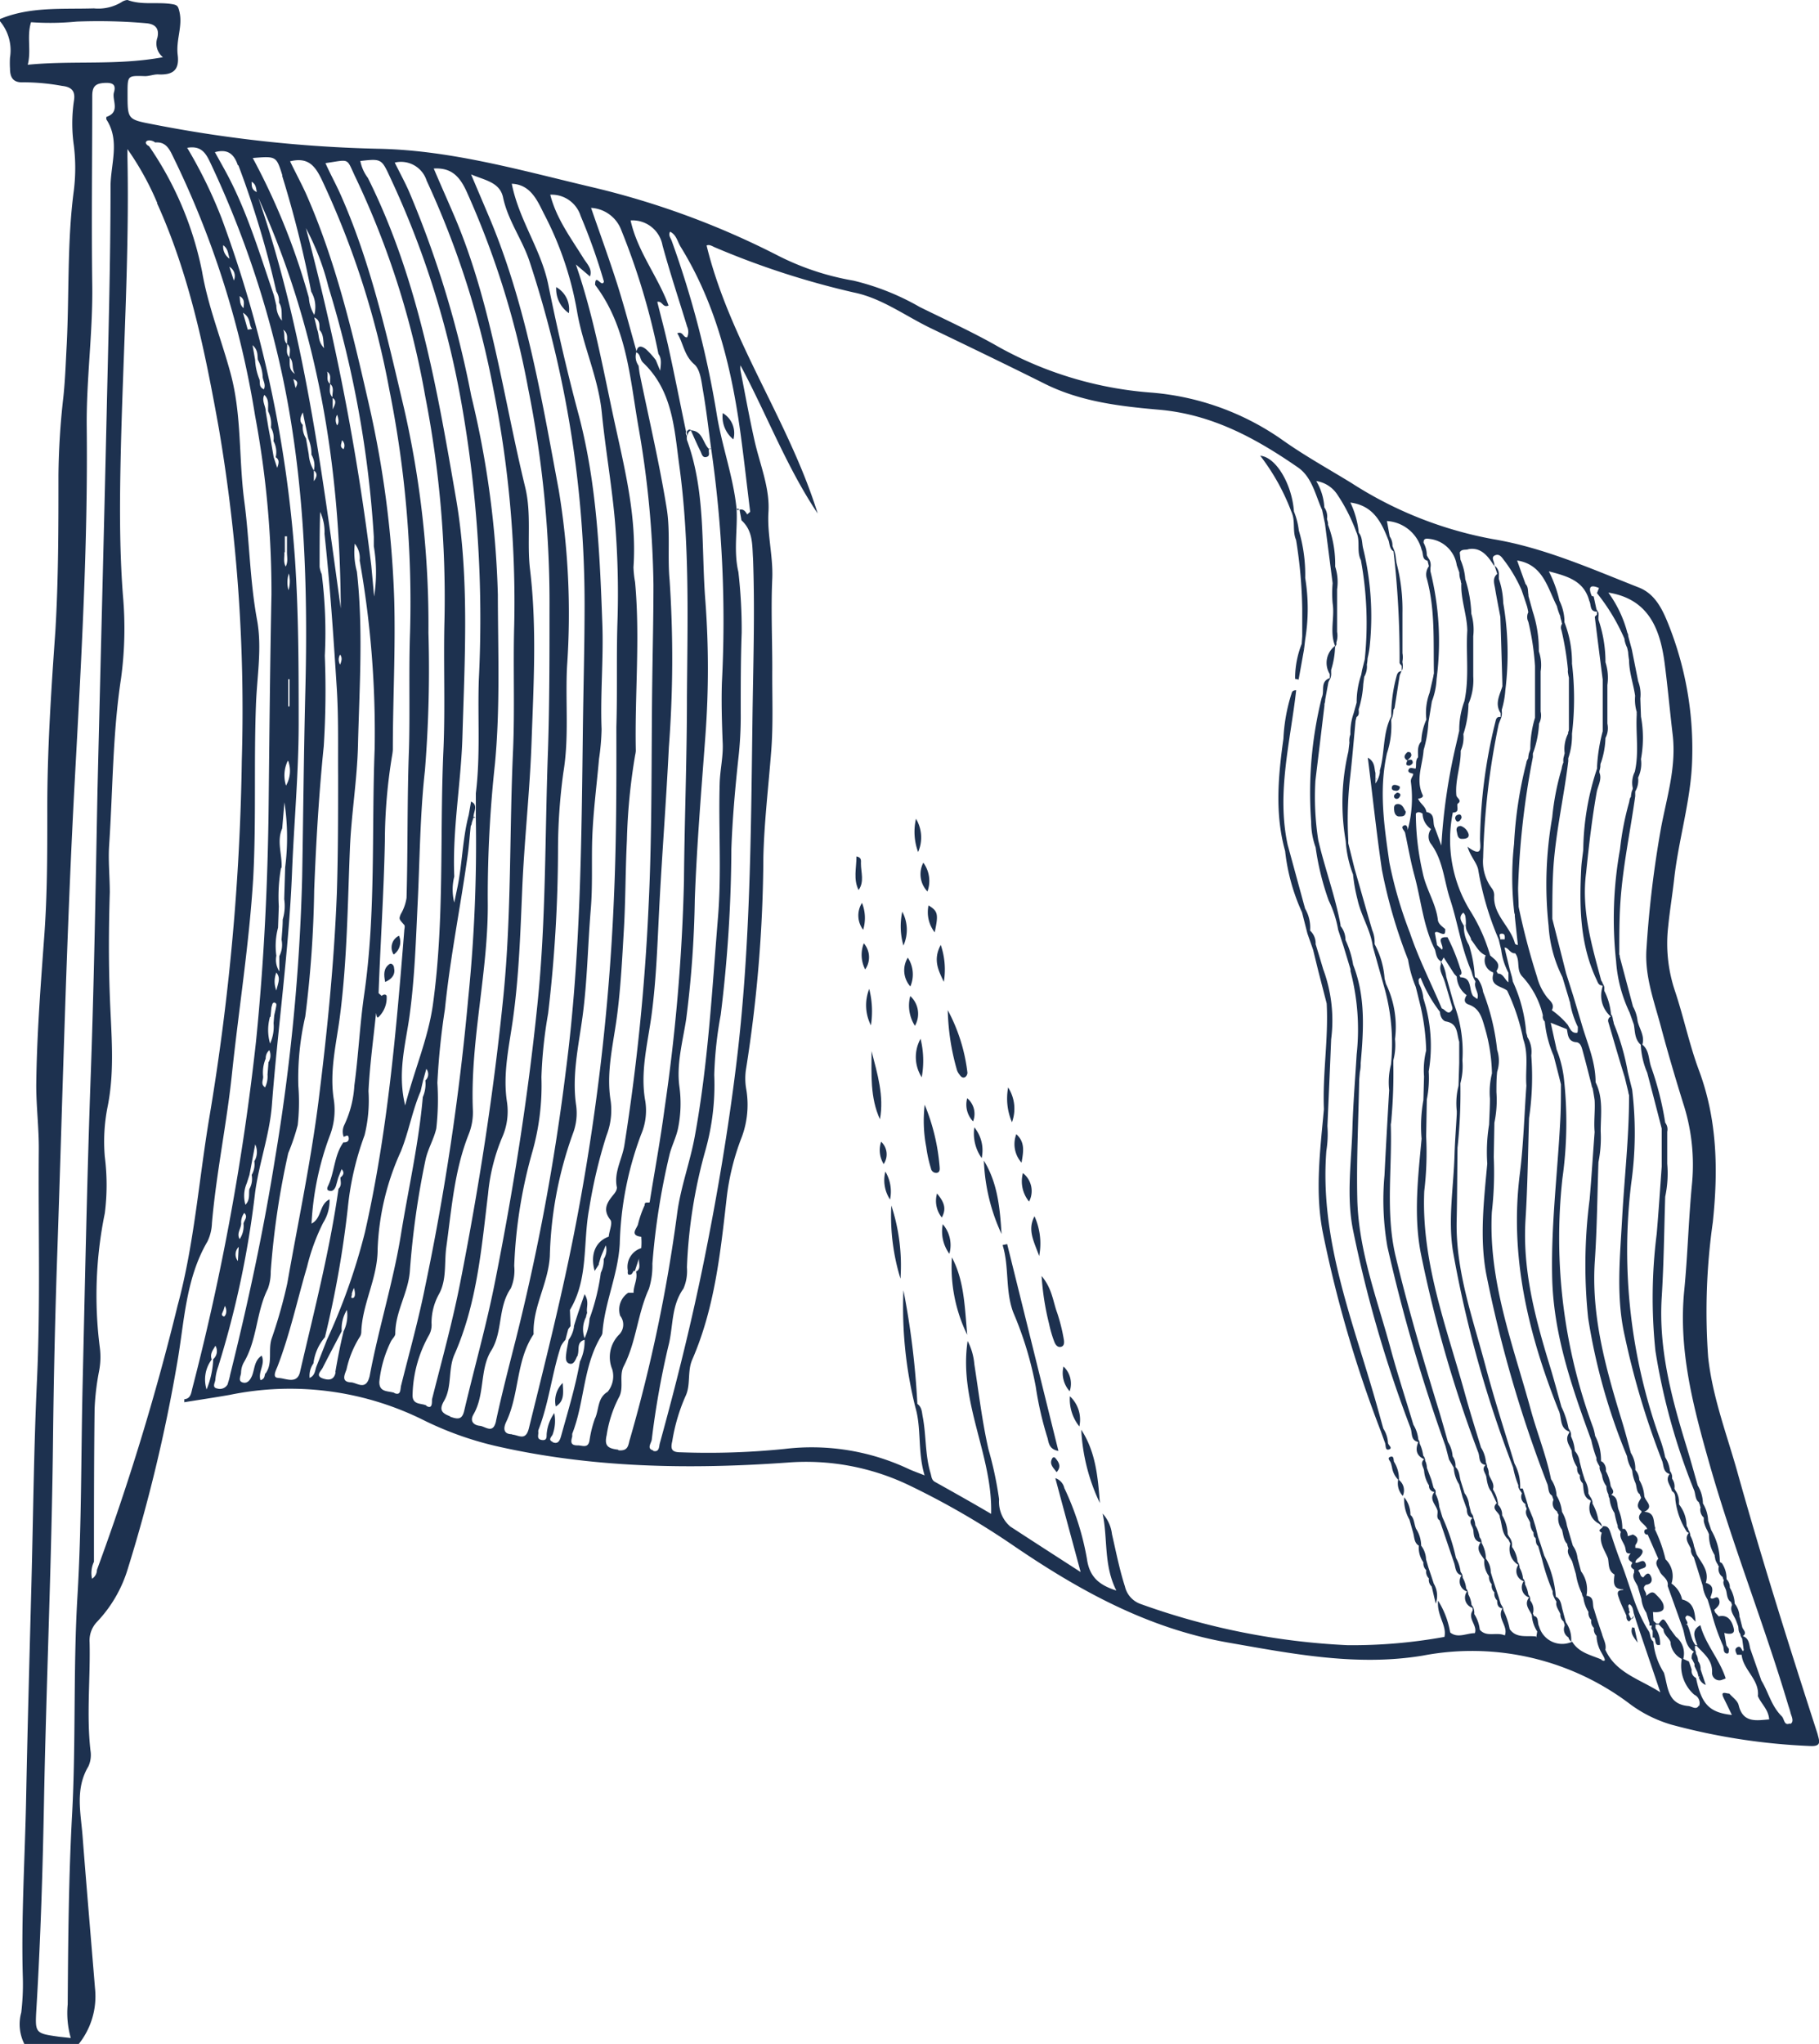 <svg xmlns="http://www.w3.org/2000/svg" viewBox="0 0 171.14 192.22"><defs><style>.cls-1{fill:#1d314f;}</style></defs><title>Asset 7</title><g id="Layer_2" data-name="Layer 2"><g id="Capa_1" data-name="Capa 1"><path class="cls-1" d="M65,40.47c.3.68.6,1.36.92,2,.11.24.18.62.57.5s.11-.52.23-.76h.22a.26.26,0,0,0-.25,0c-.56-.55-.58-1.63-1.6-1.73a.61.61,0,0,0-.25-.08.37.37,0,0,0-.22.2c0,.13,0,.26.08.39A.54.54,0,0,1,65,40.47Z"/><path class="cls-1" d="M69.57,47.89l-.27-.06C69.36,48,69.45,48,69.57,47.89Z"/><path class="cls-1" d="M99.58,136.45c-1.62-6.55-3.22-13-4.82-19.45l-.43.09c.64,2.07.23,4.26,1,6.33a32.91,32.91,0,0,1,2.12,7,31.75,31.75,0,0,0,1.12,4.86C98.67,135.74,98.75,136.31,99.58,136.45Z"/><path class="cls-1" d="M90.29,101.08c.12.18.3.34.52.21a.52.52,0,0,0,.21-.41A16.4,16.4,0,0,0,89.17,95a22,22,0,0,0,.87,5.65A1.48,1.48,0,0,0,90.29,101.08Z"/><path class="cls-1" d="M100.08,125.92a16.74,16.74,0,0,0-.61-2.44c-.4-1.06-.46-2.27-1.47-3.48a24.78,24.78,0,0,0,.7,4.49,11.11,11.11,0,0,0,.49,1.68c.1.27.3.58.64.49S100.13,126.18,100.08,125.92Z"/><path class="cls-1" d="M88.4,109.68A19.36,19.36,0,0,0,87,103.89a13.11,13.11,0,0,0,.15,4,12.18,12.18,0,0,0,.44,2,.5.5,0,0,0,.55.41C88.46,110.24,88.42,109.92,88.4,109.68Z"/><path class="cls-1" d="M94.23,116.05c-.15-2.39-.35-4.76-1.66-6.9A17.88,17.88,0,0,0,94.23,116.05Z"/><path class="cls-1" d="M91,125.53c-.24-2.72-.29-5.11-1.44-7.28A14.52,14.52,0,0,0,91,125.53Z"/><path class="cls-1" d="M103.48,141.35c-.18-2.39-.38-4.8-1.75-6.89A18,18,0,0,0,103.48,141.35Z"/><path class="cls-1" d="M82,98.85c0,2.17-.15,4.36.79,6.41C83.19,103.05,82.55,101,82,98.85Z"/><path class="cls-1" d="M84.72,120.25a18,18,0,0,0-.86-6.88A20,20,0,0,0,84.72,120.25Z"/><path class="cls-1" d="M97.77,118.12a6.24,6.24,0,0,0-.44-3.74C96.65,115.67,97.26,116.7,97.77,118.12Z"/><path class="cls-1" d="M86.61,97.69a3.54,3.54,0,0,0,.11,3.62A8.63,8.63,0,0,0,86.61,97.69Z"/><path class="cls-1" d="M88.8,92.34a7.15,7.15,0,0,0-.29-3.48C87.74,90.29,88.32,91.31,88.8,92.34Z"/><path class="cls-1" d="M94.85,102.27a5.66,5.66,0,0,0,.36,3.27A3.68,3.68,0,0,0,94.85,102.27Z"/><path class="cls-1" d="M86.18,77a5.48,5.48,0,0,0,.2,3.13A3.42,3.42,0,0,0,86.18,77Z"/><path class="cls-1" d="M96.82,113a2.14,2.14,0,0,0-.58-2.68A3,3,0,0,0,96.82,113Z"/><path class="cls-1" d="M96.11,109.34c.2-1.12.32-1.93-.49-2.68A2.62,2.62,0,0,0,96.11,109.34Z"/><path class="cls-1" d="M85.64,93.67a3.53,3.53,0,0,0,.44,2.8A2.26,2.26,0,0,0,85.64,93.67Z"/><path class="cls-1" d="M84.89,85.74A6.47,6.47,0,0,0,85,88.92,3.6,3.6,0,0,0,84.89,85.74Z"/><path class="cls-1" d="M85.41,90.06a2.28,2.28,0,0,0,.24,2.71A2.87,2.87,0,0,0,85.41,90.06Z"/><path class="cls-1" d="M81.27,88.71a3,3,0,0,0,.13,2.46A2,2,0,0,0,81.27,88.71Z"/><path class="cls-1" d="M87.94,87.68c.37-1.72.3-2-.58-2.53A3.09,3.09,0,0,0,87.94,87.68Z"/><path class="cls-1" d="M81.78,93a4.19,4.19,0,0,0,.16,3.43A8.57,8.57,0,0,0,81.78,93Z"/><path class="cls-1" d="M87.26,83.84a2.9,2.9,0,0,0-.39-2.71A2.35,2.35,0,0,0,87.26,83.84Z"/><path class="cls-1" d="M101.55,134.15a3,3,0,0,0-.89-2.84A4.09,4.09,0,0,0,101.55,134.15Z"/><path class="cls-1" d="M89.32,117.91a3,3,0,0,0-.62-2.78A3.56,3.56,0,0,0,89.32,117.91Z"/><path class="cls-1" d="M81.1,84.91a2.22,2.22,0,0,0,.11,2.53A3.81,3.81,0,0,0,81.1,84.91Z"/><path class="cls-1" d="M88.16,112.24a2.51,2.51,0,0,0,.45,2.26C89.07,113.65,88.83,113.05,88.16,112.24Z"/><path class="cls-1" d="M92.36,108.91a3.42,3.42,0,0,0-.69-2.89A4,4,0,0,0,92.36,108.91Z"/><path class="cls-1" d="M100.06,128.51a2.56,2.56,0,0,0,.58,2.33A2.22,2.22,0,0,0,100.06,128.51Z"/><path class="cls-1" d="M91,103.28a2.28,2.28,0,0,0,.55,2.18A1.92,1.92,0,0,0,91,103.28Z"/><path class="cls-1" d="M82.9,107.37a2.49,2.49,0,0,0,.24,2.1A1.62,1.62,0,0,0,82.9,107.37Z"/><path class="cls-1" d="M83.74,112.81a3.68,3.68,0,0,0-.44-2.63A3.3,3.3,0,0,0,83.74,112.81Z"/><path class="cls-1" d="M121.94,50.78h0a44,44,0,0,1,.58,6.47v2.58l-.05.72a8.86,8.86,0,0,0-.62,3.29l.33.07.51-2.84a.35.35,0,0,1-.06-.14l.06.14.11-.94a17.79,17.79,0,0,0,0-5.78h0a14.6,14.6,0,0,0-.6-4.46,6.93,6.93,0,0,0-.46-1.79c-.18-2.54-1.67-5.11-3.17-5.24a20.39,20.39,0,0,1,2.92,5.24C121.91,49,121.57,49.92,121.94,50.78Z"/><path class="cls-1" d="M99,137.15c-.32.56.13.89.41,1.3.47-.52.22-.93-.12-1.33A.17.17,0,0,0,99,137.15Z"/><path class="cls-1" d="M81,81.21c0-.27.08-.57-.42-.67,0,1.1-.31,2.14.2,3.16C81.34,82.92,81,82.05,81,81.21Z"/><path class="cls-1" d="M131.15,137.46c-.05-.2,0-.57-.33-.46s-.08.33,0,.5.09.3.14.46a2.14,2.14,0,0,0,.59,1.2,1.72,1.72,0,0,0,.43,1.52,1.25,1.25,0,0,0-.36-1.5A3.05,3.05,0,0,0,131.15,137.46Z"/><path class="cls-1" d="M134.65,148.18l-.26-.77-.22-.76a2.25,2.25,0,0,0-.46-1.29h0a3,3,0,0,0-.48-1.59c-.19-.43-.16-1-.53-1.3h0a2.54,2.54,0,0,0-.59-1.66,3.81,3.81,0,0,0,.5,2.11l.33,1.17c.14.44.09,1,.55,1.27a2.38,2.38,0,0,0,.43,1.57.9.9,0,0,0,.27.74.87.87,0,0,0,.25.77.84.84,0,0,0,.26.76l.38,1.61a2.21,2.21,0,0,0-.18-1.87Z"/><path class="cls-1" d="M130.59,135.7a2.81,2.81,0,0,0-.44-1.35h0c-.23-.81-.45-1.62-.68-2.43-2.21-7.77-5.33-15.36-4.68-23.69a10.09,10.09,0,0,0,.1-2.33c.12-2.72.24-5.43.35-8.15a13.89,13.89,0,0,0-.75-6.61c-.23-.78-.47-1.57-.71-2.35h0a1.61,1.61,0,0,0-.52-1.27,3.56,3.56,0,0,0-.47-2.07h0c-.55-2-1.09-4-1.64-6-1.06-4.9.26-9.7.8-14.54-.44,0-.4.27-.48.45a16.49,16.49,0,0,0-.72,4.11c-.49,3.51-.82,7.06.16,10.56a18.69,18.69,0,0,0,1.59,5.77h0l.51,2h0l.53,1.51.49,2h0l.79,3.06c.18,3.32-.4,6.62-.26,9.94-.35,3.87-.86,7.77-.1,11.61a115.67,115.67,0,0,0,5.45,18.67l.38,1.05c.12.24,0,.8.39.67S130.63,135.94,130.59,135.7Z"/><path class="cls-1" d="M129.46,73.36a.56.56,0,0,0,0-.21A.39.39,0,0,0,129.46,73.36Z"/><path class="cls-1" d="M52.33,27a2.79,2.79,0,0,0,1.19,2.45A2.39,2.39,0,0,0,52.33,27Z"/><path class="cls-1" d="M37.07,91c0-.19-.22-.47-.42-.34-.58.4-.55,1-.41,1.69C36.91,92.05,37.21,91.63,37.07,91Z"/><path class="cls-1" d="M37.54,88a1.22,1.22,0,0,0-.5,1.77A1.45,1.45,0,0,0,37.54,88Z"/><path class="cls-1" d="M153.77,153.07l-.1,0,0,0a.2.2,0,0,1-.09-.05c-.22.54.08.91.5,1.46Z"/><path class="cls-1" d="M131.53,75.61c-.35,0-.39.25-.37.51s.1.71.56.66c.22,0,.52,0,.54-.45C132.07,76.07,132,75.63,131.53,75.61Z"/><path class="cls-1" d="M131.7,74c0-.06-.25-.16-.4-.18s-.33,0-.35.25.18.27.35.29A.33.33,0,0,0,131.7,74Z"/><path class="cls-1" d="M132.41,71.53c.15-.23.53-.36.31-.73,0-.06-.26-.11-.31-.06C132.12,71,132,71.26,132.41,71.53Z"/><polygon class="cls-1" points="132.41 71.53 132.41 71.53 132.41 71.53 132.41 71.53 132.41 71.53 132.41 71.53"/><path class="cls-1" d="M132.59,72c.12,0,.33-.18.33-.27,0-.38-.27-.3-.51-.22C132.33,71.75,132.16,72,132.59,72Z"/><path class="cls-1" d="M131.38,75.13c.2,0,.28-.13.35-.27s0-.28-.28-.32c-.07.06-.23.13-.28.26S131.19,75.1,131.38,75.13Z"/><path class="cls-1" d="M137.44,77.68c-.36,0-.45.23-.38.51s.06.73.53.7c.27,0,.67-.06.58-.45A1.15,1.15,0,0,0,137.44,77.68Z"/><path class="cls-1" d="M137.27,77.23c.13-.07.19-.24.24-.31,0-.34-.19-.35-.36-.29a.32.32,0,0,0-.23.39C137,77.2,137.08,77.34,137.27,77.23Z"/><path class="cls-1" d="M68,38.85A2.73,2.73,0,0,0,69,41.32,2.19,2.19,0,0,0,68,38.85Z"/><path class="cls-1" d="M52.29,132.27c.79-.49.72-1.18.65-2.21A2.38,2.38,0,0,0,52.29,132.27Z"/><polygon class="cls-1" points="137.85 87.01 137.95 87.03 137.84 86.98 137.83 86.99 137.76 87.06 137.84 87.02 137.85 87.01"/><path class="cls-1" d="M171,163.05c-2.67-8.25-5.28-16.52-7.61-24.87-1-3.49-2.29-6.92-2.68-10.56a59.73,59.73,0,0,1,.44-12.68c.51-4.87.43-9.61-1.3-14.27-.92-2.46-1.43-5-2.28-7.53a14,14,0,0,1-.62-6c.15-1.52.4-3,.57-4.54.43-3.79,1.61-7.47,1.69-11.3a31.61,31.61,0,0,0-2.27-12.67c-.56-1.39-1.25-2.78-2.73-3.37-4.48-1.76-8.93-3.75-13.7-4.55a36.77,36.77,0,0,1-13.35-5.28c-2.2-1.35-4.47-2.6-6.57-4.1a24.9,24.9,0,0,0-12.41-4.42A34.9,34.9,0,0,1,94,32.65c-2.42-1.39-5-2.56-7.47-3.78a23.31,23.31,0,0,0-6.24-2.48A24.85,24.85,0,0,1,73.12,24a77.13,77.13,0,0,0-17.34-6.38c-6.67-1.57-13.32-3.5-20.21-3.63a124.45,124.45,0,0,1-21.19-2.3C12,11.23,12,11.24,12,8.79c0-1.7,0-1.68,1.65-1.63.42,0,.84-.18,1.25-.16,1.3.06,2-.35,1.82-1.82s.5-2.72.15-4.13c-.1-.39-.15-.56-.56-.64C14.89.14,13.39.52,12,0c-.15,0-.42.09-.58.21A4.23,4.23,0,0,1,8.83.79c-3,.09-6-.18-8.83,1V2A4.25,4.25,0,0,1,.94,5.42a8.51,8.51,0,0,0,0,1c0,.86.28,1.37,1.26,1.32a20.4,20.4,0,0,1,3.65.34c1,.11,1.25.59,1.1,1.44a14.64,14.64,0,0,0,0,4.18,17.27,17.27,0,0,1,0,4.19c-.64,4.81-.43,9.65-.67,14.47-.09,1.65-.14,3.3-.32,5a69.38,69.38,0,0,0-.46,7.35c0,4.88,0,9.75-.29,14.62C4.81,65,4.43,70.71,4.45,76.43c0,4,0,8-.32,12.07-.33,4.52-.67,9-.72,13.58,0,2,.26,4.06.24,6.09-.06,7.21.16,14.41-.17,21.62-.3,6.47-.36,13-.53,19.44s-.36,13.22-.49,19.82c-.11,5.68-.48,11.36-.31,17A22.46,22.46,0,0,1,2,189.26a4.12,4.12,0,0,0,.31,3H7.38A7.18,7.18,0,0,0,8.94,187c-.39-4.77-.8-9.54-1.17-14.31-.17-2.22-.72-4.46.55-6.58a2.6,2.6,0,0,0,.19-1.5c-.38-3.38,0-6.77-.08-10.15a2.54,2.54,0,0,1,.71-1.95A12.42,12.42,0,0,0,12,147.61a150,150,0,0,0,4.66-19.37c.69-3.89.78-7.94,2.86-11.49a4.31,4.31,0,0,0,.42-1.72c.41-4.73,1.4-9.38,1.89-14.1.65-6.15,1.63-12.26,2-18.45.28-5.38.05-10.77.25-16.15.09-2.66.59-5.36.11-8-.69-3.72-.71-7.5-1.21-11.23-.53-4-.22-8.07-1.29-12-.86-3.18-2.11-6.26-2.67-9.52a31.69,31.69,0,0,0-5-11.84c-.23-.09-.4-.32-.23-.46s.56-.08.81.12h0c.79-.07,1.18.34,1.52,1A86.28,86.28,0,0,1,24,39.1a90.3,90.3,0,0,1,1.54,16.8c-.13,6.44-.19,12.88-.26,19.31-.07,7.59-.43,15.15-1.19,22.7a229.43,229.43,0,0,1-6,32.68c-.11.46-.16.94-.75,1l0,.28c1.42-.23,2.85-.44,4.27-.69a28.19,28.19,0,0,1,18.07,2.29A31.34,31.34,0,0,0,46.7,136c9,2.05,18.16,2.2,27.32,1.55a22.4,22.4,0,0,1,11.47,2.11,74.56,74.56,0,0,1,9.88,5.71c6.24,4.25,12.7,7.82,20.33,9.13,6,1.05,12,2.22,18.16,1.2a24.63,24.63,0,0,1,19.57,4.61,12.33,12.33,0,0,0,3.85,1.89,59.21,59.21,0,0,0,13,2C171.44,164.27,171.16,163.72,171,163.05ZM2.61,6.09c.35-1.36-.11-2.66.31-4a25.69,25.69,0,0,0,4.3-.06,51.8,51.8,0,0,1,6.59.16c.91.1,1.17.59,1,1.35a1.65,1.65,0,0,0,.52,1.84C11,6.18,6.85,5.67,2.61,6.09ZM7.77,130.35c-.15,6.57-.09,13.15-.48,19.71-.41,6.81-.14,13.64-.5,20.44-.33,6-.38,12-.42,18a8.53,8.53,0,0,0,.29,3.16l-1.11-.12c-2.28-.32-2.26-.33-2.12-2.71.39-6.47.59-13,.71-19.43.22-11.4.73-22.79.85-34.19q.1-8.83.41-17.67c.5-14.69.84-29.39,1.63-44.07.6-11.09,1.25-22.18,1.13-33.29-.05-4.45.58-8.88.52-13.34-.08-5.94,0-11.88,0-17.82,0-.91.32-1.17,1.14-1.22s1.11.18.9.89S11.37,10.54,10,11c0,0,0,.16,0,.22,1.32,2,.41,4.21.4,6.3,0,7.2-.21,14.41-.37,21.61-.27,11.78-.58,23.56-.86,35.34C9,83.2,8.86,92,8.55,100.74,8.19,110.61,8,120.48,7.77,130.35Zm7-111.25c3.07,6.77,4.53,14,5.83,21.24a158.6,158.6,0,0,1,2.15,31.15A221.49,221.49,0,0,1,19.71,105c-1,5.92-1.43,12-3,17.78a229.12,229.12,0,0,1-7.59,24.86,1,1,0,0,1-.46.83,2.49,2.49,0,0,1,.18-1.6c0-4.79,0-9.58.06-14.36A23.5,23.5,0,0,1,9.31,129a7,7,0,0,0,.08-2.28,38.48,38.48,0,0,1,.47-12.62,21,21,0,0,0,0-5.32,16.71,16.71,0,0,1,.26-4.68c.71-3.49.33-7,.21-10.52-.12-3.23-.1-6.44,0-9.66,0-1.48-.16-3-.06-4.44.35-5.23.32-10.48,1.12-15.69a35.08,35.08,0,0,0,.17-7.87c-.33-4.4-.3-8.78-.2-13.19.21-9.32.82-18.63.63-28,0-.17,0-.33,0-.71A27.06,27.06,0,0,1,14.8,19.1ZM146.48,57a5.64,5.64,0,0,0,.31.93,1.85,1.85,0,0,0,.11.45,1.43,1.43,0,0,0,.07.28.63.63,0,0,0-.06.61,27.33,27.33,0,0,1,.61,3.71,1,1,0,0,0,0,.28,3.89,3.89,0,0,0,.09.47h0c0,1.59,0,3.19,0,4.78,0,.11,0,.22-.07.32a.77.77,0,0,0,0,.15,3.21,3.21,0,0,0-.33,1.86l-.12.49a2.32,2.32,0,0,0,0,.38,2.06,2.06,0,0,0-.16.58,24.07,24.07,0,0,0-.89,4.58,36.4,36.4,0,0,0-.34,10.21A12.33,12.33,0,0,0,147,91.89l.62,2.06a1.2,1.2,0,0,0,.09.29,8.23,8.23,0,0,0,.74,2.33h0c0,.2,0,.55-.06.55a.56.56,0,0,1-.44-.09l-.14-.13a4.27,4.27,0,0,1-.3-.51A7.83,7.83,0,0,0,146,95h0c.31-.52-.16-.88-.39-1.14a5.24,5.24,0,0,1-1-2,65.66,65.66,0,0,1-1.73-6.58h0c0-.59-.05-1.18-.05-1.77a75.94,75.94,0,0,1,1.39-12.31h0l0-.34h0a9.32,9.32,0,0,0,.58-2.81h0a1.64,1.64,0,0,0,.15-1.13c0-1.26,0-2.52,0-3.78a3.91,3.91,0,0,0-.17-1.89h0a11.53,11.53,0,0,0-.57-3.73l-.41-1.48a.27.27,0,0,0,0-.12c-.06-.35,0-.73-.27-1h0c-.25-.69-.5-1.38-.79-2.21C145.18,53.1,145.59,55.26,146.48,57Zm-4.91,31.34h-.43c.06-.18-.21-.5.11-.53S141.6,88,141.57,88.31Zm-1-35.11c.14-.33-.38-.79.08-1s.68.25.92.54a13.52,13.52,0,0,1,1.59,2.73l.26.76h0l.25.76c.05.19.09.38.12.56a1,1,0,0,0,0,.89,24.27,24.27,0,0,1,.63,4.17l0,4.86a10,10,0,0,0-.44,2.86c0,.16-.08.32-.13.48a2.65,2.65,0,0,0-.07.48,1,1,0,0,0-.18.45,38.26,38.26,0,0,0-1.15,7.59,28.66,28.66,0,0,0,0,6.28,1.21,1.21,0,0,0,.07.36.83.83,0,0,1,0,.15h0c.09.91.19,1.82.29,2.72l0,0c-.11,0-.26-.08-.28-.15-.42-1.6-2.06-2.66-1.95-4.5a1.06,1.06,0,0,0-.23-.69,4.21,4.21,0,0,1-.81-2.86A69.5,69.5,0,0,1,141,68.12c.07-.2.15-.4.23-.6a1.32,1.32,0,0,0,.07-.59,1.42,1.42,0,0,1,0-.2,8.67,8.67,0,0,0,.33-1.83,27.83,27.83,0,0,0-.2-8.2,7.58,7.58,0,0,0-.41-2.26c0-.11,0-.23,0-.34a1,1,0,0,0-.4-.9l.25.77c-.47.39-.29.89-.21,1.35.15.9.33,1.8.5,2.7.07,2.1.13,4.19.19,6.29a.19.19,0,0,0,0,.08s0,.1,0,.15c-.24.83-.75,1.63-.16,2.53h0v.36c-.44-.06-.44.27-.52.55a48.17,48.17,0,0,0-1.42,10.89c0,.71.33,1.89-1.18.76.26.88.85,1.48,1,2.12a28.27,28.27,0,0,0,1.93,6.58l.24,1a6.21,6.21,0,0,0,.68,2.15h0v.9h0c-.35-.25-.49-.84-1-.82a1.83,1.83,0,0,0-.13-.24c.48-.71-.14-1.06-.59-1.47a16.29,16.29,0,0,0-1.8-4.07,12.76,12.76,0,0,1-1.71-9.37c.68,0,.34-.52.44-.82.49-.31-.09-.54-.11-.8-.13-1.44.44-2.78.41-4.19h0a3,3,0,0,0,.25-1.56,9.51,9.51,0,0,0,.48-2.84,5.62,5.62,0,0,0,.45-2.59V59.83a5.38,5.38,0,0,0-.18-2.11,11.92,11.92,0,0,0-.57-3.25,5.59,5.59,0,0,0-.45-1.83l-.07-.68c.18-.37.57-.2.84-.32C139.33,51.45,140,52.29,140.56,53.2Zm-2,38.55a2.3,2.3,0,0,0,.24.5l0,.08c-.18.52.42,1.07.17,1.59l-.38-.28c-.42-.57-.07-1.75-1.2-1.76l-.09-.21c.27,0,.22-.31.07-.64a18.44,18.44,0,0,0-1.19-2.92h-.27c-.82.07,0,.87-.25,1.17l-.25-.23-.23-.21,0-.07h0l0,0L135,87.73c.15-.24.56.12.81.1l.07,0,0,0c.07-.07.11-.2.09-.46-.29-.25-.65-.48-.69-.87-.19-1.59-1.14-2.9-1.44-4.5a24.86,24.86,0,0,1-.63-5.49h0c.2-.22.41-.12.63,0a1.82,1.82,0,0,0,.8,1.46,1.19,1.19,0,0,0-.07,1.31c1.2,1.55,1.28,3.5,1.85,5.25.74,2.23,1.05,4.6,2,6.76A5,5,0,0,1,138.55,91.75ZM134.5,50.68a2.93,2.93,0,0,1,2.56,2.48l.24.68a2,2,0,0,0,.14.78c0,.07,0,.15.05.23-.07,1.51.53,2.94.56,4.44-.14,2.21.2,4.44-.27,6.64a7.87,7.87,0,0,0-.49,2.8L137,70a55,55,0,0,0-1.39,9.52L135,77.86c-.27-.5.11-1.34-.8-1.5-.07-.54-.61-.79-.78-1.26.21,0,.54-.12.43-.34-.68-1.43,0-2.82.09-4.22h0a11.34,11.34,0,0,0,.45-2.59l.33-2a6.62,6.62,0,0,0,.44-2.1,27.2,27.2,0,0,0-.58-10.13c0-.11,0-.21,0-.32a1.17,1.17,0,0,0-.1-.78,3.26,3.26,0,0,1-.24-.4,2.45,2.45,0,0,0-.3-1.17C133.92,50.64,134.15,50.63,134.5,50.68Zm-.76,1c.21.34,0,.93.57,1.05h0l.13.52a1.3,1.3,0,0,0-.19,1.19c.79,2.92.6,5.92.66,8.9h0v0a1.11,1.11,0,0,0-.05.25l-.36,1.57a5.37,5.37,0,0,0-.3,2.51,5.49,5.49,0,0,0-.48,2.06c-.4.43-.3,1-.3,1.48-.28.31-.14.72-.23,1.07-.25,0-.61-.21-.69.19,0,.22.28.23.46.3,0,.25-.24.38-.22.74a11.51,11.51,0,0,1-.3,4.56c0-.28-.1-.6-.4-.41s.15.46.17.72c.28,1.31.51,2.64.86,3.93.64,2.34.83,4.8,1.94,7h0c.11.41.14.88.57,1.1a1,1,0,0,0,0,.25v0c-.23.56.13,1,.31,1.56l.06.17.7,2.37,0,0c0,.05,0,.1,0,.15h0c-.38.7-.67,0-1-.07-1-2.38-2.17-4.65-3-7.12a39.75,39.75,0,0,1-1.93-6.61c-.49-3.43-1-6.81-.23-10.27a8.08,8.08,0,0,0,.4-3.09c0-.11.07-.23.12-.35a3.11,3.11,0,0,0,.09-.6v-.06a.39.39,0,0,0,.12-.23c.16-1,.31-2,.47-3,.08-.19.16-.38.26-.57a1.5,1.5,0,0,0,0-.63.57.57,0,0,1,0-.13,2.09,2.09,0,0,0,0-.75h0c0-1.26,0-2.53,0-3.79h0a17.24,17.24,0,0,0-.56-4.7l-.09-.67a3,3,0,0,0-.09-.41l-.2-.51a1.5,1.5,0,0,0-.26-.9l-.26-1.45A3.59,3.59,0,0,1,133.74,51.65ZM33.54,16.87A80,80,0,0,1,40,37.23a98.89,98.89,0,0,1,1.82,21c-.11,4.1.08,8.23-.1,12.32-.36,8,.12,16-1,24-.46,3.16-1.73,6.06-2.6,9.41-.76-3.11.06-5.82.42-8.49.48-3.54.59-7.08.76-10.63.2-4.13.22-8.28.68-12.39a119,119,0,0,0,.33-12.94A91.31,91.31,0,0,0,38,38.34c-1.61-6.81-3.11-13.61-5.94-20-.44-1-1-2-1.44-3C33.05,15,32.52,14.77,33.54,16.87Zm-7-.36a103.16,103.16,0,0,1,2.74,10.92,2.84,2.84,0,0,1,.29,2.18A3.47,3.47,0,0,1,29.06,28a63.36,63.36,0,0,0-5.28-13.14C26,14.68,26,14.68,26.57,16.51ZM35.2,56.1l-.27-2.93a233.13,233.13,0,0,0-6.15-31.72,23.78,23.78,0,0,1,2.11,5.49,100.75,100.75,0,0,1,4.28,23.54c0,.3,0,.59,0,.89A14.71,14.71,0,0,1,35.2,56.1ZM29.05,42.74l-.26-1.51a2,2,0,0,1-.3-1.27c-.36-.34-.23-.74,0-1.18L28.74,40,29,41.23a3.64,3.64,0,0,1,.3,1.53,2,2,0,0,1,.23,1.49h0v0c.42.3.23.67,0,1v-1h0v0A3.38,3.38,0,0,1,29.05,42.74ZM24.31,18.61C29.89,30.87,32,43.84,32.06,57.22,30.27,44.19,28.61,31.13,24.31,18.61Zm2.94,15h0v0c-.41-.36-.19-.84-.24-1.26v0h0c-.42-.37-.14-.93-.37-1.34.52.33.34.86.37,1.34h0v0c.43.35.2.83.24,1.26h0v0c.43.44.15,1.08.51,1.55C27.11,34.77,27.29,34.16,27.25,33.61Zm.56,2.88-.21-.84C28.18,35.88,27.92,36.22,27.81,36.49Zm1.76-6.63c.58.25.46.74.5,1.18.39.43.32.94.42,1.7-.6-.64-.44-1.24-.64-1.72Zm1.49,6.24h0l0,0,0,0v0c.42.35.18.83.22,1.25l0,0,0,0v0c-.37-.36-.21-.82-.22-1.25h0v0c-.42-.31-.14-.79-.29-1.15C31.23,35.25,31,35.7,31.06,36.1Zm.24,1.33,0,0v0c.45.29.16.7,0,1.08V37.44ZM31.72,39c.14.43.2.73,0,1A1,1,0,0,1,31.72,39ZM32,61.56c.2.27.17.54,0,.94A.9.9,0,0,1,32,61.56Zm.21-20.13a.68.68,0,0,1,.11.81C31.89,42,32.17,41.7,32.16,41.43Zm-8-23.34c-.6-.26-.51-.65-.54-1C24.05,17.3,24.09,17.62,24.16,18.09Zm-1.78-2.54A89.6,89.6,0,0,1,26,27.41h0a1.69,1.69,0,0,1,.25,1.05c.35.52.21,1.12.28,1.7A2.21,2.21,0,0,1,26,28.74l-.24-1c-1.37-4-2.57-8.06-4.63-11.79l-.91-1.64C21.36,14,22,14.41,22.38,15.55ZM21,23.06c.46.35.43.7.6,1.27A1.36,1.36,0,0,1,21,23.06Zm1,3.32-.42-1.29A1,1,0,0,1,22,26.38ZM23.31,31l-.45-1.59c.78.5.52,1.12.86,1.53Zm-.77-3.15c.51.27.41.66.37,1.13C22.5,28.6,22.61,28.19,22.54,27.84Zm1.87,7.83A5.57,5.57,0,0,1,24,33.83l-.24-1.37c.56.49.44,1,.5,1.37a3.7,3.7,0,0,1,.45,1.55c0,.39.33.75.12,1.23C24.32,36.4,24.5,36,24.41,35.67Zm1.08,5.8-.24-1.27h0L25,38.68c0-.49-.41-1-.13-1.54.49.46.32,1,.36,1.54a2.66,2.66,0,0,1,.26,1.52,2,2,0,0,1,.24,1.28A2.17,2.17,0,0,1,25.94,43h0c.41.26.26.64.14,1L25.75,43Zm1,40.15c.08-1.24-.48-2.49.06-3.72l.21-2.46a21.94,21.94,0,0,1,.07,6.11l-.09,3a4.42,4.42,0,0,1-.14,1.91h0c0,.64-.07,1.27-.11,1.91a2.34,2.34,0,0,1-.21,1.54v1.43A2,2,0,0,1,26,89.88a6.71,6.71,0,0,1,.16-2.64l.07-2A15.49,15.49,0,0,1,26.44,81.62Zm.31-29.69V50.44H27v1.5h0c0,.44.12.89-.12,1.34C26.63,52.82,26.79,52.37,26.75,51.93Zm.32,19.63a2.76,2.76,0,0,1-.21,2.31A3.15,3.15,0,0,1,27.07,71.56Zm0-5.13V63.88h.12v2.55Zm.05-10.83a2.83,2.83,0,0,1,0-1.68A2.87,2.87,0,0,1,27.11,55.6ZM26,93.15a2.28,2.28,0,0,1,0-1.69C26.42,92,26.18,92.36,26,93.15Zm-.55,2.48.09-.91c.06-.14.07-.35.17-.41s.32,0,.29.23-.13.63-.2.95l-.06.73a3.85,3.85,0,0,1-.33,1.92A4.56,4.56,0,0,1,25.4,95.63ZM25,99.55a1,1,0,0,1,.34-.79,1.22,1.22,0,0,1-.08,1.14l-.09,1.16a2.32,2.32,0,0,1-.23,1.2c-.43-.3-.18-.65-.18-1A3.39,3.39,0,0,1,25,99.55Zm-1.78,11.72.25-.78.24-1.27.3-1.6a1.7,1.7,0,0,1-.08,1.59,2,2,0,0,1-.25,1.28,2,2,0,0,1-.22,1.34c-.07.47.09,1-.37,1.47A3,3,0,0,1,23.22,111.27Zm-.53,3.8a1.49,1.49,0,0,1,.29-1c.38.37,0,.66-.07,1a2.22,2.22,0,0,1-.36,1.46C22.23,116,22.68,115.55,22.69,115.07Zm-.23,2.19-.08,1.33A1,1,0,0,1,22.46,117.26Zm-1.44,6a4,4,0,0,1,.14-.45c.3.58,0,1-.09,1C20.69,123.68,21,123.42,21,123.24Zm-1.58,7.42a3.14,3.14,0,0,1,.48-2.83h0c-.19-.5.09-.86.35-1.29a1,1,0,0,1-.21,1.26A8.3,8.3,0,0,1,19.44,130.66Zm2-.54a.83.83,0,0,1-1,.44c-.53-.09-.2-.55-.18-.82a4.83,4.83,0,0,1,.27-1.24A89.27,89.27,0,0,0,24,112.16c.37-2.77,1.36-5.42,1.58-8.22.55-7.26,1.59-14.48,1.89-21.77.18-4.65.62-9.3.63-14,0-5.2,0-10.41-.35-15.62a115.88,115.88,0,0,0-6.89-32,43.93,43.93,0,0,0-3.25-6.65c1.24-.21,1.7.4,2.13,1.3a92,92,0,0,1,6.5,18.65C28.64,44.23,29,54.72,28.72,65.3c-.14,5.72-.19,11.44-.29,17.16A189.38,189.38,0,0,1,25.87,109c-1.09,6.82-2.54,13.56-4.21,20.26A6.28,6.28,0,0,1,21.43,130.12Zm3.54-1c-.13.19,0,.51-.47.66-.26-.78.48-1.51.11-2.31-.7.46-.65,1.24-.9,1.87-.16.39-.41.74-.81.67-.59-.11-.24-.62-.23-.94a2.06,2.06,0,0,1,.28-1c1.25-2.13,1.14-4.71,2.24-6.89a4.56,4.56,0,0,0,.27-1.62,76,76,0,0,1,1.65-11.14,19.84,19.84,0,0,0,.89-2.63,19.54,19.54,0,0,0,.06-3.67,25.72,25.72,0,0,1,.65-6.54,105.6,105.6,0,0,0,.84-11.9c.18-4.52.44-9,.9-13.52a83.21,83.21,0,0,0,.1-8.51A43.55,43.55,0,0,0,30.27,54a2.64,2.64,0,0,1-.2-.7c0-1.72,0-3.44.05-5.16a4.42,4.42,0,0,1,.41,2.06c.52,4.8.84,9.62,1.15,14.44.18,2.79.11,5.58.13,8.37,0,3.69,0,7.38-.12,11.06-.26,6.56-.92,13.1-1.74,19.62-.73,5.71-1.93,11.35-2.92,17a45.84,45.84,0,0,1-1.48,5.22C25.21,127,25.68,128.17,25,129.15Zm1.21.44c-.63,0-.21-.74-.07-1.1,1.17-3.05,1.85-6.23,2.77-9.35A19.28,19.28,0,0,1,30.4,115a3.94,3.94,0,0,0,.61-2.21c-1,.47-.71,1.78-1.7,2.28A27.64,27.64,0,0,1,31,106.88a6.69,6.69,0,0,0,.42-3.38c-.46-2.75.25-5.42.58-8.07.66-5.19.71-10.39.92-15.59.13-3.24.68-6.48.76-9.71.13-5.45.51-10.92-.1-16.37a7,7,0,0,1-.2-2.63,2.17,2.17,0,0,1,.46,1.58,92.5,92.5,0,0,1,1.41,17.7c-.3,7.74.13,15.51-1,23.21-.4,2.81-.53,5.65-.91,8.46a10,10,0,0,1-.94,3.7,1.44,1.44,0,0,0-.07,1.12c.16,0,.4-.27.47.06s-.14.5-.49.47c-.89,1.24-.82,2.81-1.46,4.13-.08.17-.1.36.09.41.36.12.54-.12.66-.42h0l.22-.79.32-.81c.3.33.16.57-.11.79h0c0,.37.15.75-.18,1.05-.82,5.79-2.28,11.45-3.6,17.13C28,130.28,26.85,129.59,26.18,129.59Zm2.94,0a2,2,0,0,1,.36-1.36,4.61,4.61,0,0,1,1.08-2.46,96,96,0,0,0,2.15-12.13,27.53,27.53,0,0,1,1.58-6.87,13.65,13.65,0,0,0,.37-4.15c.12-2.45.46-4.89.71-7.34.05.16.05.57.26.35a2.52,2.52,0,0,0,.74-1.9c0-.22-.28-.25-.47-.06l-.29-.26c.17-4.78.5-9.55.59-14.34A50,50,0,0,1,36.9,71a4.43,4.43,0,0,0,.06-.51c0-4.7.26-9.4.13-14.1a96.33,96.33,0,0,0-2.43-18.57c-1.53-6.7-3.1-13.35-5.89-19.65-.46-1-1-2-1.48-3,1.8-.44,2.43.52,3.11,2a80.86,80.86,0,0,1,6.24,19.53,101.27,101.27,0,0,1,1.94,22.74c-.13,3.67,0,7.38-.1,11-.18,4.66-.1,9.32-.23,14a4.3,4.3,0,0,1-.55,1.54c-.18.46-.16.45.33,1,.1.12,0,.4,0,.61-.76,9.5-1.58,19-3.7,28.32A57.72,57.72,0,0,1,30.76,126c-.33.84-.66,1.69-1,2.54C29.63,128.92,29.63,129.37,29.12,129.59Zm4-8c0-.07.07-.21.17-.46.15.5.13.94-.13.95S33.17,121.82,33.09,121.64Zm-1.55,7.45c-.14.81-.7.78-1.22.6-.71-.25-.17-.67,0-1,.58-1.15,1.19-2.29,1.79-3.44a3.34,3.34,0,0,1,.49-2,3.38,3.38,0,0,1-.31,2C32,126.53,31.76,127.81,31.54,129.09ZM33,130c-.92-.05-.58-.71-.4-1.21a9.54,9.54,0,0,1,1.21-3,.91.91,0,0,0,.18-.47c.07-2.7,1.55-5.09,1.54-7.87a24.25,24.25,0,0,1,2.18-9.16c.75-1.84,1.07-3.82,1.86-5.65l.23-1,.31-1.12a.79.79,0,0,1-.09,1.09,3.09,3.09,0,0,1-.24,1.56c-.38,4.38-1.37,8.67-2.07,13s-2.1,8.79-2.93,13.23C34.44,130.87,33.56,130,33,130Zm4.13,1c-.53-.22-1.47,0-1.44-1.06a11.14,11.14,0,0,1,1.07-3.75c.12-.27.44-.52.43-.77,0-2.07,1.21-3.82,1.37-5.85A78.15,78.15,0,0,1,40.05,109c.23-1,.77-1.87,1-2.88a24.61,24.61,0,0,0,.1-4.29,67.32,67.32,0,0,1,.71-6.92C42.36,90,43.33,85.26,44,80.45c.13-.92.19-1.85.29-2.77a.6.6,0,0,0,.1-.31l.16-.48h.19a.21.21,0,0,0-.19-.06c0-.43.35-.93,0-1.3a1.14,1.14,0,0,0-.23-.15l-.22,1.26c-.61,2.32-.6,4.74-1.12,7.08l-.24,1.16a5,5,0,0,1,0-2.45c-.19-4.44.65-8.83.77-13.25.22-7.46.66-15-.61-22.33-1.77-10.26-3.55-20.63-8.29-30.12a3.88,3.88,0,0,1-.71-1.59c2-.23,2-.2,2.82,1.57a84.34,84.34,0,0,1,6.66,21,116.33,116.33,0,0,1,1.67,26.22c-.12,3.55.16,7.12-.28,10.67h0v2.31a144,144,0,0,1-.72,17A235.59,235.59,0,0,1,40,121c-.62,3.11-1.48,6.17-2.25,9.25C37.64,130.6,37.77,131.31,37.08,131Zm3,1.19c-.47-.27-1.4,0-1.31-1.12a11.93,11.93,0,0,1,1.56-5.54,2,2,0,0,0,.22-1.1,5.58,5.58,0,0,1,.73-2.78c.71-1.34.46-2.9.66-4.36.5-3.59.75-7.22,2.12-10.65a5.54,5.54,0,0,0,.38-2.24c-.27-6.66,1.51-13.18,1.4-19.83a115.66,115.66,0,0,1,.68-12.76c.5-5.29.28-10.59.27-15.88a88.65,88.65,0,0,0-2.5-18.69A95.88,95.88,0,0,0,38.48,18c-.39-.88-.86-1.74-1.34-2.71a2.53,2.53,0,0,1,3,1.7,83.46,83.46,0,0,1,6.29,19.66,101.79,101.79,0,0,1,1.95,22.12c-.11,3.94.06,7.9-.11,11.82-.35,7.66-.14,15.33-.9,23-.91,9.13-2.32,18.15-4.09,27.13-.72,3.65-1.72,7.25-2.63,10.86C40.62,131.81,40.73,132.58,40.12,132.22Zm2.21,1c-.88-.32-1-.68-.56-1.45.78-1.35.35-3,1-4.41,2.1-4.79,2.52-9.94,3.14-15.06A18,18,0,0,1,47.23,107a6.05,6.05,0,0,0,.47-3.36c-.42-2.71.23-5.34.58-7.94.55-4,.68-8,.85-12,.19-4.64.72-9.26.88-13.88.19-5.4.51-10.84-.14-16.25-.31-2.56.16-5.18-.45-7.72-2.07-8.5-3.17-17.25-6.61-25.38-.66-1.55-1.35-3.08-2-4.62,1.57-.09,2.38.63,3.07,2.12A80.94,80.94,0,0,1,49.7,36.58a102,102,0,0,1,2,20.71c0,4.4,0,8.83-.14,13.21-.3,8-.17,16-1,24-.9,8.79-2.28,17.47-4,26.11-.79,4-1.93,8-2.87,12C43.5,133.47,43.16,133.53,42.33,133.22Zm4.33.44c-.27,1.28-1,.51-1.52.46s-1-.39-.6-1.08c1.09-1.87.57-4.24,1.67-6s.6-4.07,1.84-5.85a4.32,4.32,0,0,0,.32-2.11,45.17,45.17,0,0,1,1.71-10.74,22.94,22.94,0,0,0,.85-7,42.23,42.23,0,0,1,.63-6A133.36,133.36,0,0,0,52.5,80,54.25,54.25,0,0,1,53,72.67c.56-3.34.18-6.68.35-10a71.15,71.15,0,0,0-.78-16.58c-1.65-8.84-3.13-17.78-6.74-26.13L44.32,16.4c1.28.55,2.67.72,3,2.12.45,2.2,1.82,4,2.5,6.06A103.11,103.11,0,0,1,55,56.79c0,3.9-.11,7.79-.16,11.69-.13,10.75-.21,21.51-1.6,32.2A208,208,0,0,1,48.52,126C47.87,128.56,47.21,131.1,46.66,133.66Zm1.51,1.25c-.86,0-.82-.6-.56-1.15,1.26-2.63.91-5.75,2.58-8.25a.25.25,0,0,0,0-.12c-.06-2.52,1.39-4.69,1.53-7.23a36.49,36.49,0,0,1,2.17-11.52,5.38,5.38,0,0,0,.31-2.63c-.42-2.83.22-5.59.59-8.32.46-3.38.5-6.75.78-10.12.18-2.12.08-4.24.13-6.36.07-2.61.42-5.21.65-7.82a21.89,21.89,0,0,0,.24-2.78c-.13-3.3.19-6.61.07-9.91-.24-6.67-.52-13.33-2.28-19.86-1.07-4-2-8.06-2.82-12.11-.71-3.33-2.74-6-3.42-9.42,1.74.07,2.38,1.52,3,2.77a31.16,31.16,0,0,1,3.14,9.22c.55,3.25,2,6.22,2.33,9.54s.91,6.63,1.22,10a81.68,81.68,0,0,1,.25,9.77c-.1,3.26,0,6.53-.1,9.79C58,73.56,58,78.78,57.78,84a208.75,208.75,0,0,1-3.9,32.65c-1.19,5.93-2.67,11.79-4.12,17.67C49.45,135.57,48.78,134.94,48.17,134.91Zm3.82.72c-.5-.2-.06-.52,0-.71a3.77,3.77,0,0,0,.15-2,4,4,0,0,0-.72,2c0,.31,0,.6-.46.53s-.33-.39-.32-.67a1,1,0,0,1,0-.25c1-2.56,1.27-5.3,2.12-7.89a2.51,2.51,0,0,1,.43-.61l.26-1h0l.22-.29,0,0-.06-1.52c1.77-2.93,1.21-6.33,1.81-9.5a47,47,0,0,1,1.62-6.87,6.61,6.61,0,0,0,.41-3.25c-.47-2.83.3-5.58.63-8.32.32-2.57.45-5.14.6-7.71.17-2.83.15-5.68.29-8.49A56.14,56.14,0,0,1,59.76,71a2.5,2.5,0,0,0,.06-.38c-.11-5.29.42-10.59-.07-15.88a9.67,9.67,0,0,1-.15-1.39c.31-4.47-.7-8.74-1.65-13.06-1.13-5.11-2-10.28-3.77-15.42L55.51,26c.24-.72-.29-1.19-.6-1.69-1.19-1.92-2.56-3.73-3.14-6a2.86,2.86,0,0,1,2.86,2,55.6,55.6,0,0,1,2.19,6.17c-.2.63-.82-.85-.83.31,3,3.95,3.27,8.76,4.08,13.37A92,92,0,0,1,61.48,55c0,3-.07,5.93-.11,8.9-.1,7.11,0,14.24-.35,21.34a202,202,0,0,1-2.28,22.49c-.22,1.32-1,2.53-.7,3.94,0,.21-.1.41-.28.63-.57.7-1.13,1.4-.34,2.41.24.3-.09,1-.15,1.59-1.25.44-1.76,1.7-1.32,3.22l.39-.6,0-.08.2-.67.39-.91.07-.14a1.62,1.62,0,0,1-.2,1.29,2.68,2.68,0,0,1-.27,1.28A20.59,20.59,0,0,1,55.47,124a5.37,5.37,0,0,1-.47,1.85,2.52,2.52,0,0,1,.14-2c0-.13.07-.27.1-.4h0c-.11-.48.23-1-.24-1.74-.41,1.17-.73,2.1-1,3a.19.19,0,0,0,0,.08A2.72,2.72,0,0,1,53.5,126h0c-.07.42-.17.83-.22,1.24s-.11.88.3,1,.57-.37.72-.7l.1-.09h0l-.06,0c.2-.49-.14-1.23.66-1.45h0a4.38,4.38,0,0,1-.44,2.05h0c-.42,2.38-1.13,4.69-1.77,7C52.64,135.6,52.44,135.81,52,135.63Zm4-2.27a10.68,10.68,0,0,0-.53,2.09c-.12.86-.7.49-1.15.51-.71,0-.59-.42-.48-.85a2.21,2.21,0,0,1,0-.25c1.18-3,1-6.4,2.76-9.24a.68.68,0,0,0,.08-.24c.2-2.85,1.47-5.46,1.63-8.38a31.38,31.38,0,0,1,2-10.26,5.74,5.74,0,0,0,.41-3.11c-.51-2.75.21-5.42.57-8.06.48-3.54.57-7.08.76-10.63.26-4.88.64-9.76.88-14.64A110.27,110.27,0,0,0,63,54.56c-.21-2.23.08-4.53-.27-6.73-.68-4.21-1.66-8.37-2.52-12.56-.06-.29-.09-.58-.13-.88a1.44,1.44,0,0,1-.2-1.3s0,0,0,0h0a.15.15,0,0,0,0-.07c-.6-2.12-1.16-4.26-1.83-6.37-.76-2.37-1.61-4.7-2.44-7.1a3.22,3.22,0,0,1,2.85,2.11,65.17,65.17,0,0,1,3.49,11.63h0c.28.39.26.82.16,1.57l-.41-1a8.2,8.2,0,0,0-.9-1c-.37-.3-.8-.47-.92.22l0,.06h0v0c.32.15.33.49.47.76a1,1,0,0,0,.15.2c2.79,2.65,2.94,6.21,3.41,9.68,1,7.26.77,14.54.72,21.84,0,5.76-.23,11.51-.28,17.27a176.52,176.52,0,0,1-1.83,21.4c-.39,2.94-.93,5.85-1.4,8.78-.16.08-.49-.11-.47.28a9.8,9.8,0,0,0-.62,1.77c-.06.35-.86,1.06.3,1.19a6.27,6.27,0,0,1,0,1.07,1.84,1.84,0,0,0-1.26,2.11c0,.16-.08.47.26.37.13,0,.21-.24.31-.36a.14.14,0,0,0,.15,0l0,0-.05,0,.29-.88.11-.31c-.12.42.26,1-.3,1.27.18.7-.24,1.32-.23,2H59.1a1.9,1.9,0,0,0-.75,2.16,1.34,1.34,0,0,1-.14,1.81,3,3,0,0,0-.61,3.22,2.32,2.32,0,0,1-.43,2.12C56.22,131.45,56.37,132.48,56,133.36Zm2.15,3c-1-.11-1.3-.39-1.07-1.38a11.44,11.44,0,0,1,1.12-3.48c.56-.94,0-2.05.49-3,1.18-2.29,1.29-4.92,2.36-7.25a7.29,7.29,0,0,0,.33-2.38A66,66,0,0,1,63,108.55c.22-.85.65-1.66.81-2.52a11.67,11.67,0,0,0,.12-3.78c-.31-2.16.31-4.31.63-6.41a99.13,99.13,0,0,0,.81-11.26c.19-5.16.62-10.29,1-15.43a85.07,85.07,0,0,0,0-12.57c-.41-5.08.06-10.29-1.74-15.21a1.21,1.21,0,0,1,0-.38.4.4,0,0,1-.08-.39C64,38,63.48,35.32,62.9,32.69c-.32-1.44-.7-2.86-1.06-4.3.48-.12.52.6,1.06.34-1-2.73-2.93-5.08-3.57-8a2.86,2.86,0,0,1,3,2.34c.7,2.57,1.54,5.1,2.32,7.65a1.22,1.22,0,0,1,0,1c-.38.06-.38-.6-.93-.38.58.94.62,2.06,1.6,2.92.59.51.68,1.69.84,2.59.31,1.79.51,3.6.76,5.41h0a113.25,113.25,0,0,1,1,21.93c-.06,1.86,0,3.73.07,5.59.08,1.33-.25,2.61-.28,3.92-.12,4.19.19,8.39-.16,12.58-.56,6.88-.93,13.79-2.18,20.58-.44,2.42-1.34,4.8-1.66,7.26a145.83,145.83,0,0,1-4.44,21.21C59.1,135.82,59.17,136.49,58.19,136.39Zm3.28.06c-.6-.16-.16-.67-.11-1a79.63,79.63,0,0,1,1.55-8.75c.49-1.8.24-3.8,1.43-5.45a4.18,4.18,0,0,0,.33-2,47.2,47.2,0,0,1,1.7-10.87,22.76,22.76,0,0,0,.87-7.23,36.27,36.27,0,0,1,.61-5.66,131,131,0,0,0,1-15.58c.1-2.82.35-5.65.65-8.45A34.83,34.83,0,0,0,69.69,67c0-2.5,0-5,.09-7.51a47.23,47.23,0,0,0-.31-5.7h0c-.47-2-.06-4-.17-5.92-.29-3-1.39-5.93-1.87-8.94a90.86,90.86,0,0,0-4.24-16.3c-.09-.25-.34-.52-.14-.84.6.3.69.95,1,1.44,3.43,5.56,4.87,11.75,5.7,18.12.3,2.26.55,4.52.83,6.78l-.28.25c-.16-.28-.34-.53-.72-.45l.18,1c1.1,1,1,2.29,1.09,3.61.19,5.17,0,10.34-.06,15.51-.14,10.76-.21,21.52-1.54,32.22-.74,6-1.75,12-2.94,17.93s-2.63,11.73-4.23,17.53C62,136,62.05,136.6,61.47,136.45Zm75,17.08a8.11,8.11,0,0,0-1.13-2.94c-.13,1.43.84,2.31.6,3.41a48.7,48.7,0,0,1-9.1.78,66.49,66.49,0,0,1-19.47-3.87,2.29,2.29,0,0,1-1.49-1.65c-.52-1.62-.84-3.27-1.22-4.92a3.48,3.48,0,0,0-.88-1.94c.5,2.36.08,4.84,1.29,7.24-1.67-.53-2.54-1.32-2.77-3a25.76,25.76,0,0,0-2.12-6.63,1.28,1.28,0,0,0-.85-.94c.8,3,1.57,5.81,2.38,8.83-2.31-1.49-4.47-2.88-6.63-4.29A3.07,3.07,0,0,1,94,141a34.32,34.32,0,0,0-1-4.7c-.6-2.63-.91-5.32-1.33-8a5.76,5.76,0,0,0-.63-2.19c-.87,5.72,2.37,10.75,2.21,16.26-1.7-1-3.48-2-5.27-3-.35-.19-.33-.5-.43-.83-.52-1.72-.4-3.52-.73-5.27-.09-.44-.07-.93-.51-1.24A76.3,76.3,0,0,0,85,121.34a38.64,38.64,0,0,0,1.12,11c.59,2,.2,4.17.87,6.41-.65-.26-1.09-.41-1.52-.61a21.41,21.41,0,0,0-11.63-1.88,70.89,70.89,0,0,1-9.78.32c-.84,0-1-.27-.81-1.05a17.2,17.2,0,0,1,1.25-4.24c.51-1.06.14-2.32.64-3.45,2.1-4.84,2.64-10,3.23-15.2a23,23,0,0,1,1.44-5.76,8.73,8.73,0,0,0,.39-4.51,5.71,5.71,0,0,1,0-1.89,130.69,130.69,0,0,0,1.62-19.85c.08-3.33.48-6.64.74-10,.2-2.57.08-5.17.1-7.75,0-2.84-.13-5.7,0-8.5.08-2.12-.49-4.13-.36-6.23.14-2.28-.81-4.48-1.31-6.71s-.89-4.4-1.32-6.6a1.67,1.67,0,0,1,0-.48c2.5,4.69,4.35,9.59,7.26,13.93-2.71-8.73-8.27-16.25-10.45-25.2.27-.14.56.09.87.21a77.46,77.46,0,0,0,13,4.21c2.61.53,4.84,2.21,7.23,3.36,3.59,1.73,7.17,3.45,10.73,5.23,3.38,1.68,7.06,2.11,10.72,2.43,5,.43,9.13,2.69,13.09,5.43,1.34.93,1.64,2.62,2.27,4l.27,1.29.72,5.6a10.86,10.86,0,0,0,0,1.89c.21,1.32-.3,2.68.23,4a2,2,0,0,0-.5,2.65v.38h0c-.94.33-.46,1.23-.75,1.82a37.1,37.1,0,0,0-1,11.69,7.07,7.07,0,0,0,.42,2.41h0a25,25,0,0,0,1.23,5,10.29,10.29,0,0,1,.89,2.75l.5,1.53.66,2.18,0,.11a.64.64,0,0,0,0,.07h0a21.53,21.53,0,0,1,.58,7.83c-.14,2.32-.33,4.64-.4,7-.1,3.15-.57,6.34.05,9.47a118.21,118.21,0,0,0,5.43,18.69c.16.48,0,1.15.72,1.29-.28.69-.22,1.27.55,1.62h0c-.45.4,0,.77,0,1.15a3.07,3.07,0,0,0,.46,1.32.55.55,0,0,0,.51.61c-.52.65.07,1.13.26,1.67.13.32-.17.75.23,1,.46,1.34.91,2.69,1.36,4,.15.44.1,1,.7,1.17a1,1,0,0,0,.51,1.52,1,1,0,0,0,.53,1.54h0v.26c-.5.76.48,1.38.21,2.12h0C138,153.58,137.16,154.1,136.45,153.53Zm2.79-.25a3.37,3.37,0,0,0-.51-1.42.66.66,0,0,1,0-.14,1.56,1.56,0,0,0-.11-.52l-.15-.21a2.57,2.57,0,0,0-.31-1,.16.16,0,0,1,0-.07,1.39,1.39,0,0,0-.1-.33l-.1-.15a2.36,2.36,0,0,0-.32-1v-.07a.9.9,0,0,0-.09-.32l-.11-.17a3.68,3.68,0,0,0-.44-1.32,18.94,18.94,0,0,0-1.27-3.81l-.3-1a3.19,3.19,0,0,0-.35-1.21,1.12,1.12,0,0,0,0-.32l-.19-.26-.2-.74-.42-1.11a1.74,1.74,0,0,0-.16-.68v-.06a1,1,0,0,0-.1-.3l-.09-.12a3.68,3.68,0,0,0-.33-1.13s0-.06,0-.08a.85.85,0,0,0-.13-.31,3.23,3.23,0,0,0-.46-1.38c-.73-2.43-1.52-4.84-2.18-7.29-1.25-4.6-3-9.12-3.1-14-.08-3.72.11-7.45.18-11.18l.06-.69a3.55,3.55,0,0,0,.08-.85c.27-3.11.48-6.22-.71-9.25a8.88,8.88,0,0,0-.72-2.33,2.09,2.09,0,0,0-.47-1.32.5.5,0,0,0,0-.13c-.5-2.69-1.47-5.27-2.09-7.93a26.36,26.36,0,0,1-.27-5.61q.43-3.54.85-7.06h0l0-.15a1.16,1.16,0,0,0,.07-.4l.3-1.63a3,3,0,0,1,.18-.36,1.2,1.2,0,0,0,.08-.56c0-.09,0-.17,0-.25a8,8,0,0,0,.37-2.17l.12-.2a.76.76,0,0,0,0-.21,2,2,0,0,0,.07-1v-4a4.71,4.71,0,0,0-.18-2.14h0a10.47,10.47,0,0,0-.67-3.92.28.28,0,0,1,0-.09c0-.15-.06-.31-.1-.46a1.48,1.48,0,0,0-.25-1.09,5.45,5.45,0,0,0-.76-2.48,2.89,2.89,0,0,1,2,1.3,16.44,16.44,0,0,1,1.77,3.5c.4.84,0,1.8.43,2.64a32.86,32.86,0,0,1,.36,9.34l-.25,1-.08.44a8,8,0,0,0-.43,2.61l-.28,1a5.61,5.61,0,0,0-.31,2,1.69,1.69,0,0,0-.09.77l-.1.84a21.08,21.08,0,0,0-.25,8.41,10.71,10.71,0,0,0,.69,3.15h0a15.64,15.64,0,0,0,.42,2.35c.33,1.53,1.23,2.86,1.44,4.42h0c.33,1.19.67,2.38,1,3.57a19.49,19.49,0,0,1,.71,7.52,6.79,6.79,0,0,0-.17,2.42c-.15,2.66-.31,5.32-.44,8a25.58,25.58,0,0,0,.27,6.71A158.75,158.75,0,0,0,136,136l.33,1.26.45.77a3.1,3.1,0,0,0,.5,1.56h0l.33,1.22h0l.4,1.12c0,.38.08.74.54.81-.45.39,0,.76.06,1.13s0,1.06.71,1.17c-.5.66,0,1.13.33,1.63a2.3,2.3,0,0,0,.44,1.56,1,1,0,0,0,.26.76.86.86,0,0,0,.25.76.89.89,0,0,0,.26.77c0,.38.07.67.5.74-.57.9.57,1.65.22,2.54C140.8,153.45,139.88,154,139.24,153.28Zm5.29.68c-.86-.11-1.84.2-2.47-.69a6.83,6.83,0,0,0-.59-1.77v-.05a.94.94,0,0,0-.11-.32c-.05-.07-.09-.15-.14-.23l-.21-.69-.25-.76-.25-.76-.23-.76a2.07,2.07,0,0,0-.46-1.29h0a3.08,3.08,0,0,0-.4-1.47.13.13,0,0,1,0-.06.89.89,0,0,0-.08-.32l-.11-.17a3,3,0,0,0-.41-1.12,1.68,1.68,0,0,0-.16-.64v0a1.09,1.09,0,0,0-.08-.31,2.13,2.13,0,0,1-.16-.25l-.18-.71a2.2,2.2,0,0,0-.43-1.11h0l-.37-1.18c-.12-.44-.11-.93-.48-1.28a1.55,1.55,0,0,0-.27-1,2.88,2.88,0,0,0-.44-1.35c-.31-1.09-.61-2.19-.95-3.28-1.45-4.73-2.85-9.47-4-14.3-.93-4.07-.29-8.19-.43-12.28a4.53,4.53,0,0,0,.07-.62,48.45,48.45,0,0,0,.17-5l0-.41a5.64,5.64,0,0,0,.16-2,9.28,9.28,0,0,0-.85-5.19l-.13-.49a8.07,8.07,0,0,0-.94-3.25l0-.13a2.8,2.8,0,0,0-.22-1.17c-.57-1.93-1.11-3.87-1.67-5.81l-.59-2.38c0-.11,0-.23,0-.34a35.21,35.21,0,0,1,.14-5.53c.22-1.88.37-3.76.55-5.65l.09-.35c.28-.17.21-.46.2-.73a9.44,9.44,0,0,0,.43-2.36l.09-.69a1.93,1.93,0,0,0,.25-1.15,3.41,3.41,0,0,0,.06-.43c0-.2.07-.39.1-.59a7.54,7.54,0,0,0,.12-.83,27,27,0,0,0-.61-9c-.15-.52-.06-1.1-.43-1.55a8.6,8.6,0,0,0-.79-2.84c2.21.3,2.94,1.91,3.6,3.59.1.37.1.78.46,1a87.24,87.24,0,0,1,.57,10.47c0,.1.13.2.2.3l0,.5c-.29,0-.41.18-.48.45a14.16,14.16,0,0,0-.5,3.29v.5c-.83,1.6-.59,3.43-1.08,5.1h0a1.7,1.7,0,0,1,0,.22,2.5,2.5,0,0,1-.41,1v-1c-.14-.43,0-1-.72-1.43.46,3.66.82,7.13,1.33,10.57a48.2,48.2,0,0,0,2.46,8.44,11.25,11.25,0,0,0,.72,2.55c.16.62.31,1.24.46,1.86h0a20.47,20.47,0,0,1,.52,4.12h0a7.71,7.71,0,0,0-.2,2.44l-.06,2.22h0a13.87,13.87,0,0,0-.17,3.64c-.33,3.55-.75,7.13-.1,10.64a119.88,119.88,0,0,0,5.43,18.86c.17.44,0,1.07.7,1.18-.44.39,0,.75.06,1.13s.14,1,.47,1.37l.51,1.09c-.62.6.34.87.29,1.35.24.7.16,1.52.8,2.07l.19.39a1.74,1.74,0,0,0,.75,2,1,1,0,0,0,.51,1.53,1,1,0,0,0,.51,1.53c-.5.63,0,1.12.25,1.64h0a3.14,3.14,0,0,0,.51,1.56C144.59,153.68,144.54,154,144.53,154Zm6.17,2.17c-1-.43-2.14-.64-2.76-1.68a2.25,2.25,0,0,1-3.11-1.42c-.19-.33,0-.94-.51-1,0-.06,0-.13-.08-.2a1.36,1.36,0,0,0-.25-1.25.19.19,0,0,0,0-.08.78.78,0,0,0-.07-.33.91.91,0,0,1-.11-.16,2.87,2.87,0,0,0-.31-.95v-.11a1.17,1.17,0,0,0-.09-.32,1.13,1.13,0,0,1-.1-.13,2.46,2.46,0,0,0-.32-1v-.1a1.39,1.39,0,0,0-.1-.33l-.09-.13a2.91,2.91,0,0,0-.52-1.4c0-.07,0-.14,0-.22a1.16,1.16,0,0,0-.21-.64,2.33,2.33,0,0,1-.2-.34,3.64,3.64,0,0,0-.52-1.77h0a1.33,1.33,0,0,0-.39-1,.45.45,0,0,1,0-.11,3.26,3.26,0,0,0-.43-1.25.93.93,0,0,0-.05-.1c.2-.52-.29-1-.39-1.43a1.45,1.45,0,0,0-.16-.68v-.09a1.21,1.21,0,0,0-.11-.32l0-.06a3.06,3.06,0,0,0-.46-1.34c-.49-1.61-1-3.22-1.45-4.84-1.73-6.33-4.18-12.52-3.89-19.26a30.64,30.64,0,0,0,.18-5.16l.06-3.38s0,0,0-.08a10.23,10.23,0,0,0,.18-2.65,14.51,14.51,0,0,0-.5-6.86,3.66,3.66,0,0,0-.42-1.4h0c0-.18-.14-.44.16-.55a13,13,0,0,0,1.82,3.21c0,.4.25.85.56.9,1.16.2,1,1.16,1.25,1.91v2l-.06,1.88a.08.08,0,0,0,0,0c0,.15,0,.29-.05.44a6.77,6.77,0,0,0-.12,2.2h0l0,.27c-.07,1.27-.17,2.53-.21,3.8-.08,3-.63,6.09-.15,9.11A109.89,109.89,0,0,0,142.36,138a8.67,8.67,0,0,0,.49,1.67l0,.17a1.44,1.44,0,0,0,.16.33,1.59,1.59,0,0,1,.18.27.78.78,0,0,0,.33,1l0,.11c0,.11.07.21.11.31l0,.07c-.22.47.19.86.34,1.28a1.41,1.41,0,0,0,.31.91h0c0,.2,0,.4.19.52.05.27,0,.56.25.76h0l.36,1.24a18.76,18.76,0,0,0,1,3c0,.12,0,.25.05.38a2.65,2.65,0,0,0,.23.48l.08.13c-.11.42.22.79.37,1.17a.78.78,0,0,0,.3.69,2.64,2.64,0,0,0,.1.3.3.3,0,0,0,0,.1.87.87,0,0,0,.35,1.09v0a.82.82,0,0,0,.27.41v-.28a2.76,2.76,0,0,0-.51-1.55l-.3-1.13c-.12-.4-.12-.86-.47-1.17a.56.56,0,0,0-.17-.09,10.06,10.06,0,0,0-1.09-3.87l-.32-1-.26-.76c-.08-.34-.16-.67-.25-1h0l-.24-.78-.47-1.14h0l0-.07-.48-1.56h0l-.25,0a4.44,4.44,0,0,0-.53-2.35c-.91-3-1.9-6.05-2.71-9.11-1.2-4.52-2.84-9-2.73-13.74.05-2.28.05-4.57.08-6.85a49.07,49.07,0,0,0,.27-6.06,6.24,6.24,0,0,0,.19-2.15,12.68,12.68,0,0,0-.8-5.32h0l-.72-2.56a3.69,3.69,0,0,0-.47-1.4l.23-.41,1,1.56.23.24a2.27,2.27,0,0,0,.93,1.75h0c-.24.37-.29.72.21.89,1,.35,1.23,1.23,1.49,2.14a16.3,16.3,0,0,1,.68,4.33h0a7.25,7.25,0,0,0-.19,2.37h0c0,.81-.05,1.62-.08,2.44h0a16.09,16.09,0,0,0-.17,3.67c-.32,3.45-.73,7-.1,10.37a118.49,118.49,0,0,0,5.71,19.66c.19.38.06.94.48,1.19l.08.23.06.17a.87.87,0,0,0,.34,1.09v0c0,.1.08.2.13.3s0,0,0,.05a1.72,1.72,0,0,0,.32,1.35c.14.47.14,1,.51,1.37l0,.09a1.92,1.92,0,0,0,.11.31.08.08,0,0,0,0,0c-.2.46.17.84.35,1.24h0l.35,1.19a6.39,6.39,0,0,0,.57,1.83s0,0,0,.06a1.07,1.07,0,0,0,.13.31l0,0a3.32,3.32,0,0,0,.48,1.35.9.9,0,0,0,.26.75.86.86,0,0,0,.26.76h0a.84.84,0,0,0,.24.74.64.64,0,0,0,0,.07,3.35,3.35,0,0,0,.48,1.54C150.87,155.79,151.25,156.36,150.7,156.13Zm9.16,4.32c-.25.46-.65.08-1,.05-2-.18-1.89-1.82-2.29-3.13a6.55,6.55,0,0,1-1-2.94h0c-.32-.23-.25-.64-.41-.94-1.29-2-1.75-4.26-2.6-6.4-.37-.94-.69-1.89-1-2.85-.13-.38-.25-.73-.76-.64.07.21-.63.32-.08.6h0c-.31.93.29,1.64.59,2.43.1.54,0,1.16.61,1.5h0c-.08.68-.21,1.4.84,1.4l-.05.06c-.68,0-.47.45-.38.74.19.57.47,1.12.71,1.67,0,.21,0,.43.26.55l.17-.19.06-.06c.13,0,.18-.17.22-.31l-.21.29-.07,0h0a4.66,4.66,0,0,1-.22-.45.86.86,0,0,0,.1-.16l-.08-.19c.08-.17-.21-.4.07-.55.38.25.31.68.44,1l.25.78c.73,2.17,1.47,4.33,2.2,6.5-1.9-1.23-4.19-1.81-5.17-4,.12-.55-.2-1-.32-1.5l-.26-.76-.25-.77-.23-.76c-.22-.44.11-1.19-.72-1.29a2.9,2.9,0,0,0-.51-2.3l-.33-1.24a2.4,2.4,0,0,0-.44-1.17h0l-.56-1.9a3.64,3.64,0,0,0-.46-1.28,3.75,3.75,0,0,0-.51-1.53,3,3,0,0,0-.52-1.54c-.45-2.23-1.31-4.35-1.91-6.54-1.67-6.11-4-12.09-3.66-18.58a33.19,33.19,0,0,0,.18-5.18l.06-3.23a10.33,10.33,0,0,0,.19-2.88c0-.64,0-1.27.07-1.91a3.34,3.34,0,0,0,0-2.05h0a21.28,21.28,0,0,0-1.32-5.45A2.87,2.87,0,0,0,139,92h0l-.24-.12a12.07,12.07,0,0,0-.55-3c-.06-.1-.11-.2-.16-.3a3.26,3.26,0,0,1-.32-1.51c-.22-.41-.56-.8-.06-1.24a.66.66,0,0,1,.19.3,3.86,3.86,0,0,1,.05.9h0a1.19,1.19,0,0,0,.15.6c.11.22.25.43.34.66l0,.08c.44.51.7,1.19,1.38,1.48a1.19,1.19,0,0,0,.71,1.6c0,.06,0,.11,0,.16-.31,1.14.77,1.12,1.31,1.55a19.48,19.48,0,0,1,1.52,4.59c.51,1.42.18,2.9.29,4.35-.2,2.75-.27,5.51-.61,8.23-1,7.81.79,15.14,3.64,22.3.33.68.05,1.66,1,2h0v.12c-.45.63,0,1.14.23,1.68a3.14,3.14,0,0,0,.51,1.54h0c0,.27,0,.56.27.76a.84.84,0,0,0,.26.76c.12.53,0,1.15.56,1.53a.46.46,0,0,1,.21.13,1.64,1.64,0,0,0,.76,2.14l.28.27a.78.78,0,0,0-.23-.45l-.11-.15a4.84,4.84,0,0,0-.55-1.56s0-.09,0-.14a1.15,1.15,0,0,0-.19-.46,2.53,2.53,0,0,1-.2-.36,2.32,2.32,0,0,0-.32-1.22l-.24-.76-.26-1a1.82,1.82,0,0,0-.45-1,3.81,3.81,0,0,0-.36-1.37c0-.08,0-.16,0-.24a.93.93,0,0,0-.12-.33l-.12-.21a7.94,7.94,0,0,0-.66-2c-.38-1.34-.73-2.68-1.14-4-1.36-4.46-2.54-8.93-2.24-13.66.2-3.16.23-6.33.33-9.5h0a26.39,26.39,0,0,0,.21-5.89,2.62,2.62,0,0,0-.38-1.75c0-.14-.07-.27-.1-.41a14,14,0,0,0-1.25-4.78l-.09-.44-.22-.77h0l-.48-2h0c.39,0,.52.58,1,.54.52.64.06,1.58.7,2.21a8.07,8.07,0,0,1,1.91,3.63.63.63,0,0,0,.18.58,10.62,10.62,0,0,0,.84,3.23c.23.89.46,1.78.68,2.67h0c0,1.18,0,2.36-.07,3.54-.26,4.93-.88,9.85-.75,14.79.15,5.3,1.88,10.25,3.68,15.16a11.07,11.07,0,0,0,.48,1.64l0,.2a2.3,2.3,0,0,0,.24.5.75.75,0,0,0,.07.12c-.07.29.16.57.22.85a2.19,2.19,0,0,0,.41,1,1.57,1.57,0,0,0,.19.77v.08a.82.82,0,0,0,.1.3l0,0a3.07,3.07,0,0,0,.47,1.37,9.42,9.42,0,0,0,.3,1.19l0,.14a1,1,0,0,0,.17.28l.13.17c-.19.48.19.89.36,1.32s0,.75.56.7h0c-.34.39-.23.65.14.83a.56.56,0,0,0,0,.12c-.25.3,0,.44.19.59a1.06,1.06,0,0,0,0,.25v0c-.25.48.14.88.33,1.3l.35,1.19a2.82,2.82,0,0,0,.46,1.29h0c.1.34.2.67.31,1a.45.45,0,0,0,0,.23h0a.34.34,0,0,1,.21,0v0a.86.86,0,0,1-.06.23l.14.25,0,.45V154h.13c.16.16.08.55.28.68a.43.43,0,0,0,.29,0,2.65,2.65,0,0,0-.43-1.57h0v-.34a.65.65,0,0,0,.24,0l.06,0,.45.45c0,.53.52.78.67,1.23l0,.13a1.92,1.92,0,0,0,1.05,1.43,3.61,3.61,0,0,0,1.18,3.37A.86.86,0,0,1,159.86,160.45Zm3.73-.06c-.1-.4-.57-.71-.87-1.06-.31,0-.9-.32-.51.46.25.5.49,1,.75,1.55-2.11-.23-2.86-1-3.37-3.48a.73.73,0,0,1-.41-.78l-.26-.77-.53-.24a2,2,0,0,0-.7-2.09l-.54-.73c-.62-1.08-.62-1.08-1.06-.5h-.22l-.28-.26-.05-.83c.39.05.92,0,1-.33.09-.55-.41-1-.76-1.36s-.63,0-.9.18c.16-.36-.5-.68,0-1.05.65-.08.62-.57.4-.91s-.47,0-.65.21c-.34-.06-.25-.46-.48-.61.18-.3.9-.16.69-.69s-.62,0-.95-.08c0-.27.21-.36.37-.52.52-.53.36-.85-.38-.87v-.26c.31-.42.3-.76-.23-1h0l-.48.16a1,1,0,0,0-.29-.69h-.22a4.76,4.76,0,0,0-.35-1.79h0c-.19-.49,0-1.18-.7-1.41.43-.32,0-.59-.06-.88a4,4,0,0,0-.44-1.35,1,1,0,0,0-.29-.84h0a1,1,0,0,0-.17-.1,4.89,4.89,0,0,0-.55-2.37,6,6,0,0,0-.17-.73A51.34,51.34,0,0,1,147,110.82a37.66,37.66,0,0,0,.13-9.49,10.91,10.91,0,0,0-.68-2.64h0c-.18-.84-.37-1.67-.55-2.51l1.52.61c.1.52.1,1.12.82,1.22.43,0,.54.39.63.69.31,1.12.59,2.25.88,3.38,0,.1.07.2.1.3q.1.54.18,1.08c.06,1-.09,2,0,3-.16,2.11-.29,4.22-.47,6.33a47.91,47.91,0,0,0-.14,11.16,56.62,56.62,0,0,0,3.66,13,3,3,0,0,0,.43,1.2v0l.06.17a3.5,3.5,0,0,0,.3,1.14c.14.36.07.83.42,1.07,0,.09.06.19.1.28l0,.08c-.24.41-.54.81.05,1.22a.36.36,0,0,0,0,.11c-.69.77.37,1.05.54,1.58-.15,0-.3.07-.27.27a.25.25,0,0,0,.31.24l1,2.28c-.42.45,0,.83.15,1.22s.85.69.73,1.34l1,2.79c.13.38.27.75.4,1.12h0c.28.8.21,1.76,1.08,2.28h0l0,0h0c-.21.15-.21.39-.23.61h0l.1.18.18.36a1.48,1.48,0,0,0,0,.21h0l.27.56.11.43h.05a.09.09,0,0,1,.06,0l-.08.07a1.09,1.09,0,0,0,.65.7L160,157a1.18,1.18,0,0,0-.24-.79h0a1.38,1.38,0,0,0-.2-.69.13.13,0,0,0,0-.06.73.73,0,0,0-.09-.32h0v-.35l.09,0h.08c.64.73,1.49,1.29,1.44,2.5a.69.69,0,0,0,1,.66,1.36,1.36,0,0,0,.28-.11c-.57-1.79-1.91-3.21-2.38-5a1.34,1.34,0,0,0-.29.2c-.53.49-.18,1.1,0,1.69h-.07l-.09,0c-.47-.58-.46-1.37-.82-2l-.06.08,0-.09h.09c.13-.26-.43-.56,0-.79l0,0a.84.84,0,0,1,.54.32,2,2,0,0,0,.25.25c-.09-.89-.15-1.81-1.27-2.08a2.47,2.47,0,0,0-1-1.5,2.2,2.2,0,0,0-.56-2.28,13.63,13.63,0,0,0-1-2.82.22.22,0,0,0,0-.22c-.15-.59,0-1.38-1-1.42,1-.5.06-1,0-1.51h0a3.43,3.43,0,0,0-.47-1.49,1.48,1.48,0,0,0-.37-.94,2.83,2.83,0,0,0-.42-1.6h0c-.3-1.1-.59-2.2-.93-3.29-1.47-4.82-2.81-9.66-2.46-14.8.21-3.08.23-6.17.34-9.26h0a11.67,11.67,0,0,0,.21-2.89c0-1.55.26-3.14-.48-4.62,0-2-.81-3.72-1.33-5.55l-.76-2.54c-.23-.72-.45-1.43-.68-2.14h0c-.43-1.72-.87-3.43-1.3-5.14h0c0-1.61,0-3.21.1-4.82.23-3.39,1-6.69,1.4-10v-.28A6.69,6.69,0,0,0,147.9,69a27.94,27.94,0,0,0,0-6.59,10.35,10.35,0,0,0-.71-3.89v-.21a4.63,4.63,0,0,0-.47-1.82,11.75,11.75,0,0,0-1-2.76c1.7.45,3.31.86,3.81,2.79.2.36,0,1,.72,1h0l0,.28c-.07.08-.21.17-.2.25q.36,2.92.74,5.86c0,1.62,0,3.24,0,4.86h0a15.9,15.9,0,0,0-.53,3.29c0,.07,0,.14,0,.21a25,25,0,0,0-1.3,7.63c-.06.58-.16,1.16-.19,1.74-.18,3.58-.14,7.14,1.44,10.49.13.28.19.55.56.55v.13a2.64,2.64,0,0,0,.78,2.79h0v0a.42.42,0,0,0-.23.52c.51,1.73,1,3.45,1.54,5.18l.33,1.36a1.44,1.44,0,0,0,.08.33,1,1,0,0,1,0,.14c0,3.82-.44,7.6-.65,11.41s-.59,7.47.25,11.13a75.52,75.52,0,0,0,3.53,11.77c.14.45.08,1,.69,1.18-.48.6.12,1.07.21,1.61h0c.34.18.31.51.33.83a7,7,0,0,0,1.08,3l.18.1c-.46.57,0,1,.2,1.51a1,1,0,0,0,.27.77h0l.84,2.69a3,3,0,0,0,.46,1.3l.31,1a19.63,19.63,0,0,0,1.14,3.34c.1.25,0,.63.3.72s.23-.24.26-.41l-.24-.34v0l-.2-1.18c.42.14,1,.16.9-.35s-.42-1.44-1.42-1.2l-.34-.37-.09-.23c.29-.28.63-.51.45-1s-.6.17-.81-.17c.21-.57.41-1.14-.43-1.38h0c.35-1.1-.39-1.85-.87-2.69l-.24-.76a3.3,3.3,0,0,0-.35-1s0-.06,0-.09a1.32,1.32,0,0,0-.19-.46c0-.13-.11-.25-.16-.38a3.29,3.29,0,0,0-.71-2c0-.12,0-.23,0-.35a1.88,1.88,0,0,0-.26-.84,1.52,1.52,0,0,1-.17-.3,1.31,1.31,0,0,0-.22-.93c0-.08,0-.16,0-.24a1,1,0,0,0-.11-.34l-.09-.14a2.94,2.94,0,0,0-.45-1.29,11.92,11.92,0,0,0-.39-1.45,52.42,52.42,0,0,1-2.81-24.3,33.88,33.88,0,0,0,.09-8.83c-.14-.56-.28-1.11-.41-1.66h0a22.47,22.47,0,0,0-1.32-4.56c0-.12-.05-.23-.08-.35a1.35,1.35,0,0,0-.08-.36l-.1-.16a6,6,0,0,0-.63-2.2v-.35a1,1,0,0,0-.16-.35c0-.09-.08-.18-.13-.27-.89-3.32-1.88-6.62-1.42-10.14.26-2.54.55-5.08,1-7.6.11-.57.51-1.2.25-1.81l0-.16a1.84,1.84,0,0,0,.09-.42c0-.13,0-.26.07-.39a7.92,7.92,0,0,0,.41-2.29,2,2,0,0,0,.18-1.35V64.42a4.71,4.71,0,0,0-.18-2.14h0a12.29,12.29,0,0,0-.66-4,2.89,2.89,0,0,1,0-.29,1.18,1.18,0,0,0,0-.37l-.1-.17-.09-.15-.26-1.21a.42.42,0,0,1-.19-.06h0c-.3-.74-.21-1.12.69-.73h0l-.19.48a18.64,18.64,0,0,1,2.59,4.3l0,.08a2.76,2.76,0,0,0,.25.75l.09.4a6.56,6.56,0,0,0,.09.76c0,1.14.41,2.24.57,3.37a4.05,4.05,0,0,0,.15,1.51,2.28,2.28,0,0,0,0,.26c-.1,1.79.23,3.59-.18,5.37a2.31,2.31,0,0,0-.19,1.54c0,.11-.06.21-.1.32a3.89,3.89,0,0,0-.08.51c-.14.13-.12.39-.19.59a26.56,26.56,0,0,0-.83,4.32,36.8,36.8,0,0,0-.37,10.53,13.3,13.3,0,0,0,1.27,4.83h0l.4,1.13h0c.12.66.07,1.39.65,1.9l0,0a7.71,7.71,0,0,0,.61,2.64h0c.46,1.75.91,3.49,1.36,5.24v3.58c-.15,2.11-.29,4.22-.47,6.33a47.89,47.89,0,0,0-.12,11,59.84,59.84,0,0,0,3.66,13.16c.12.38.09.85.44,1.08,0,.08.05.16.08.25s0,.12.07.19a1,1,0,0,0,.3,1c0,.11,0,.22,0,.34a2.92,2.92,0,0,0,.32.85c.06.13.12.25.17.38a3.54,3.54,0,0,0,.53,1.95c0,.14.05.28.07.43a1.65,1.65,0,0,0,.23.46c0,.06.06.12.1.18a.9.9,0,0,0,.36,1v0c0,.11.07.21.11.31h0c-.15.33.12.64.21.95s.07.87.46,1.08l.09.26,0,.05c-.24.53.22,1,.39,1.45l.19.51h0c.06.24,0,.52.2.73v0a.85.85,0,0,0,.09.31l.09.14.15,1.09-.06.06,0,.05c-.18-.17-.22-.6-.59-.36l-.07.06c-.14.18,0,.42.09.62l.43,0c.14,1.44,1.7,2.33,1.53,3.89h0c.3.72,1,1.25,1.06,2.19C165.33,161.78,164,162.09,163.59,160.39Zm4.84,1.74c-.57.27-.52-.42-.78-.67-1-1-1.24-2.26-1.91-3.35l-1.05-3c-.11-.47-.13-1-.7-1.18.46-.32,0-.59-.06-.88l-.25-1-.06.14a.25.25,0,0,1,.06-.14,2.09,2.09,0,0,0-.45-1.18,3.21,3.21,0,0,0-.46-1.5,1.05,1.05,0,0,0-.31-.8A2.58,2.58,0,0,0,162,147l-.19-.1a5.9,5.9,0,0,0-.81-3h0l-.29-.88a3.37,3.37,0,0,0-.49-1.63,3.38,3.38,0,0,0-.49-1.69c-.38-1.34-.75-2.68-1.16-4-1.36-4.46-2.52-8.93-2.23-13.67.2-3.16.23-6.33.33-9.49a10.5,10.5,0,0,0,.19-3.11c0-1,0-2,0-3a1,1,0,0,0-.19-.85h0a29,29,0,0,0-1.33-5.26c-.24-.71-.16-1.54-.82-2.08v0c.25-.82-.29-1.49-.45-2.23a3.56,3.56,0,0,0-.43-1.35L152.4,90c0-.07,0-.15-.05-.23a1.46,1.46,0,0,1,0-.2h0c0-1.6,0-3.2.11-4.8.23-3.34.93-6.6,1.39-9.9v-.44h0a2.05,2.05,0,0,0,.27-1.3,3.07,3.07,0,0,0,.27-1.74,11,11,0,0,0,0-4h0l-.06-1.7a3.4,3.4,0,0,0-.2-1.61h0l-.6-3h0c-.11-.42-.23-.84-.34-1.27a.52.52,0,0,0-.08-.3,11.24,11.24,0,0,0-1.79-3.78c3.71.59,4.84,3.3,5.28,6.52.3,2.27.5,4.55.77,6.82.36,3-.52,5.8-1.07,8.66a100.57,100.57,0,0,0-1.39,11.47c-.19,2.56.71,4.93,1.35,7.33s1.35,4.81,2.09,7.19a18.73,18.73,0,0,1,.85,7.51c-.33,3.37-.41,6.77-.74,10.14-.56,5.66.87,11,2.39,16.35,2.18,7.65,5.12,15,7.4,22.66.08.24.16.48.22.73S168.85,161.93,168.43,162.13Z"/></g></g></svg>